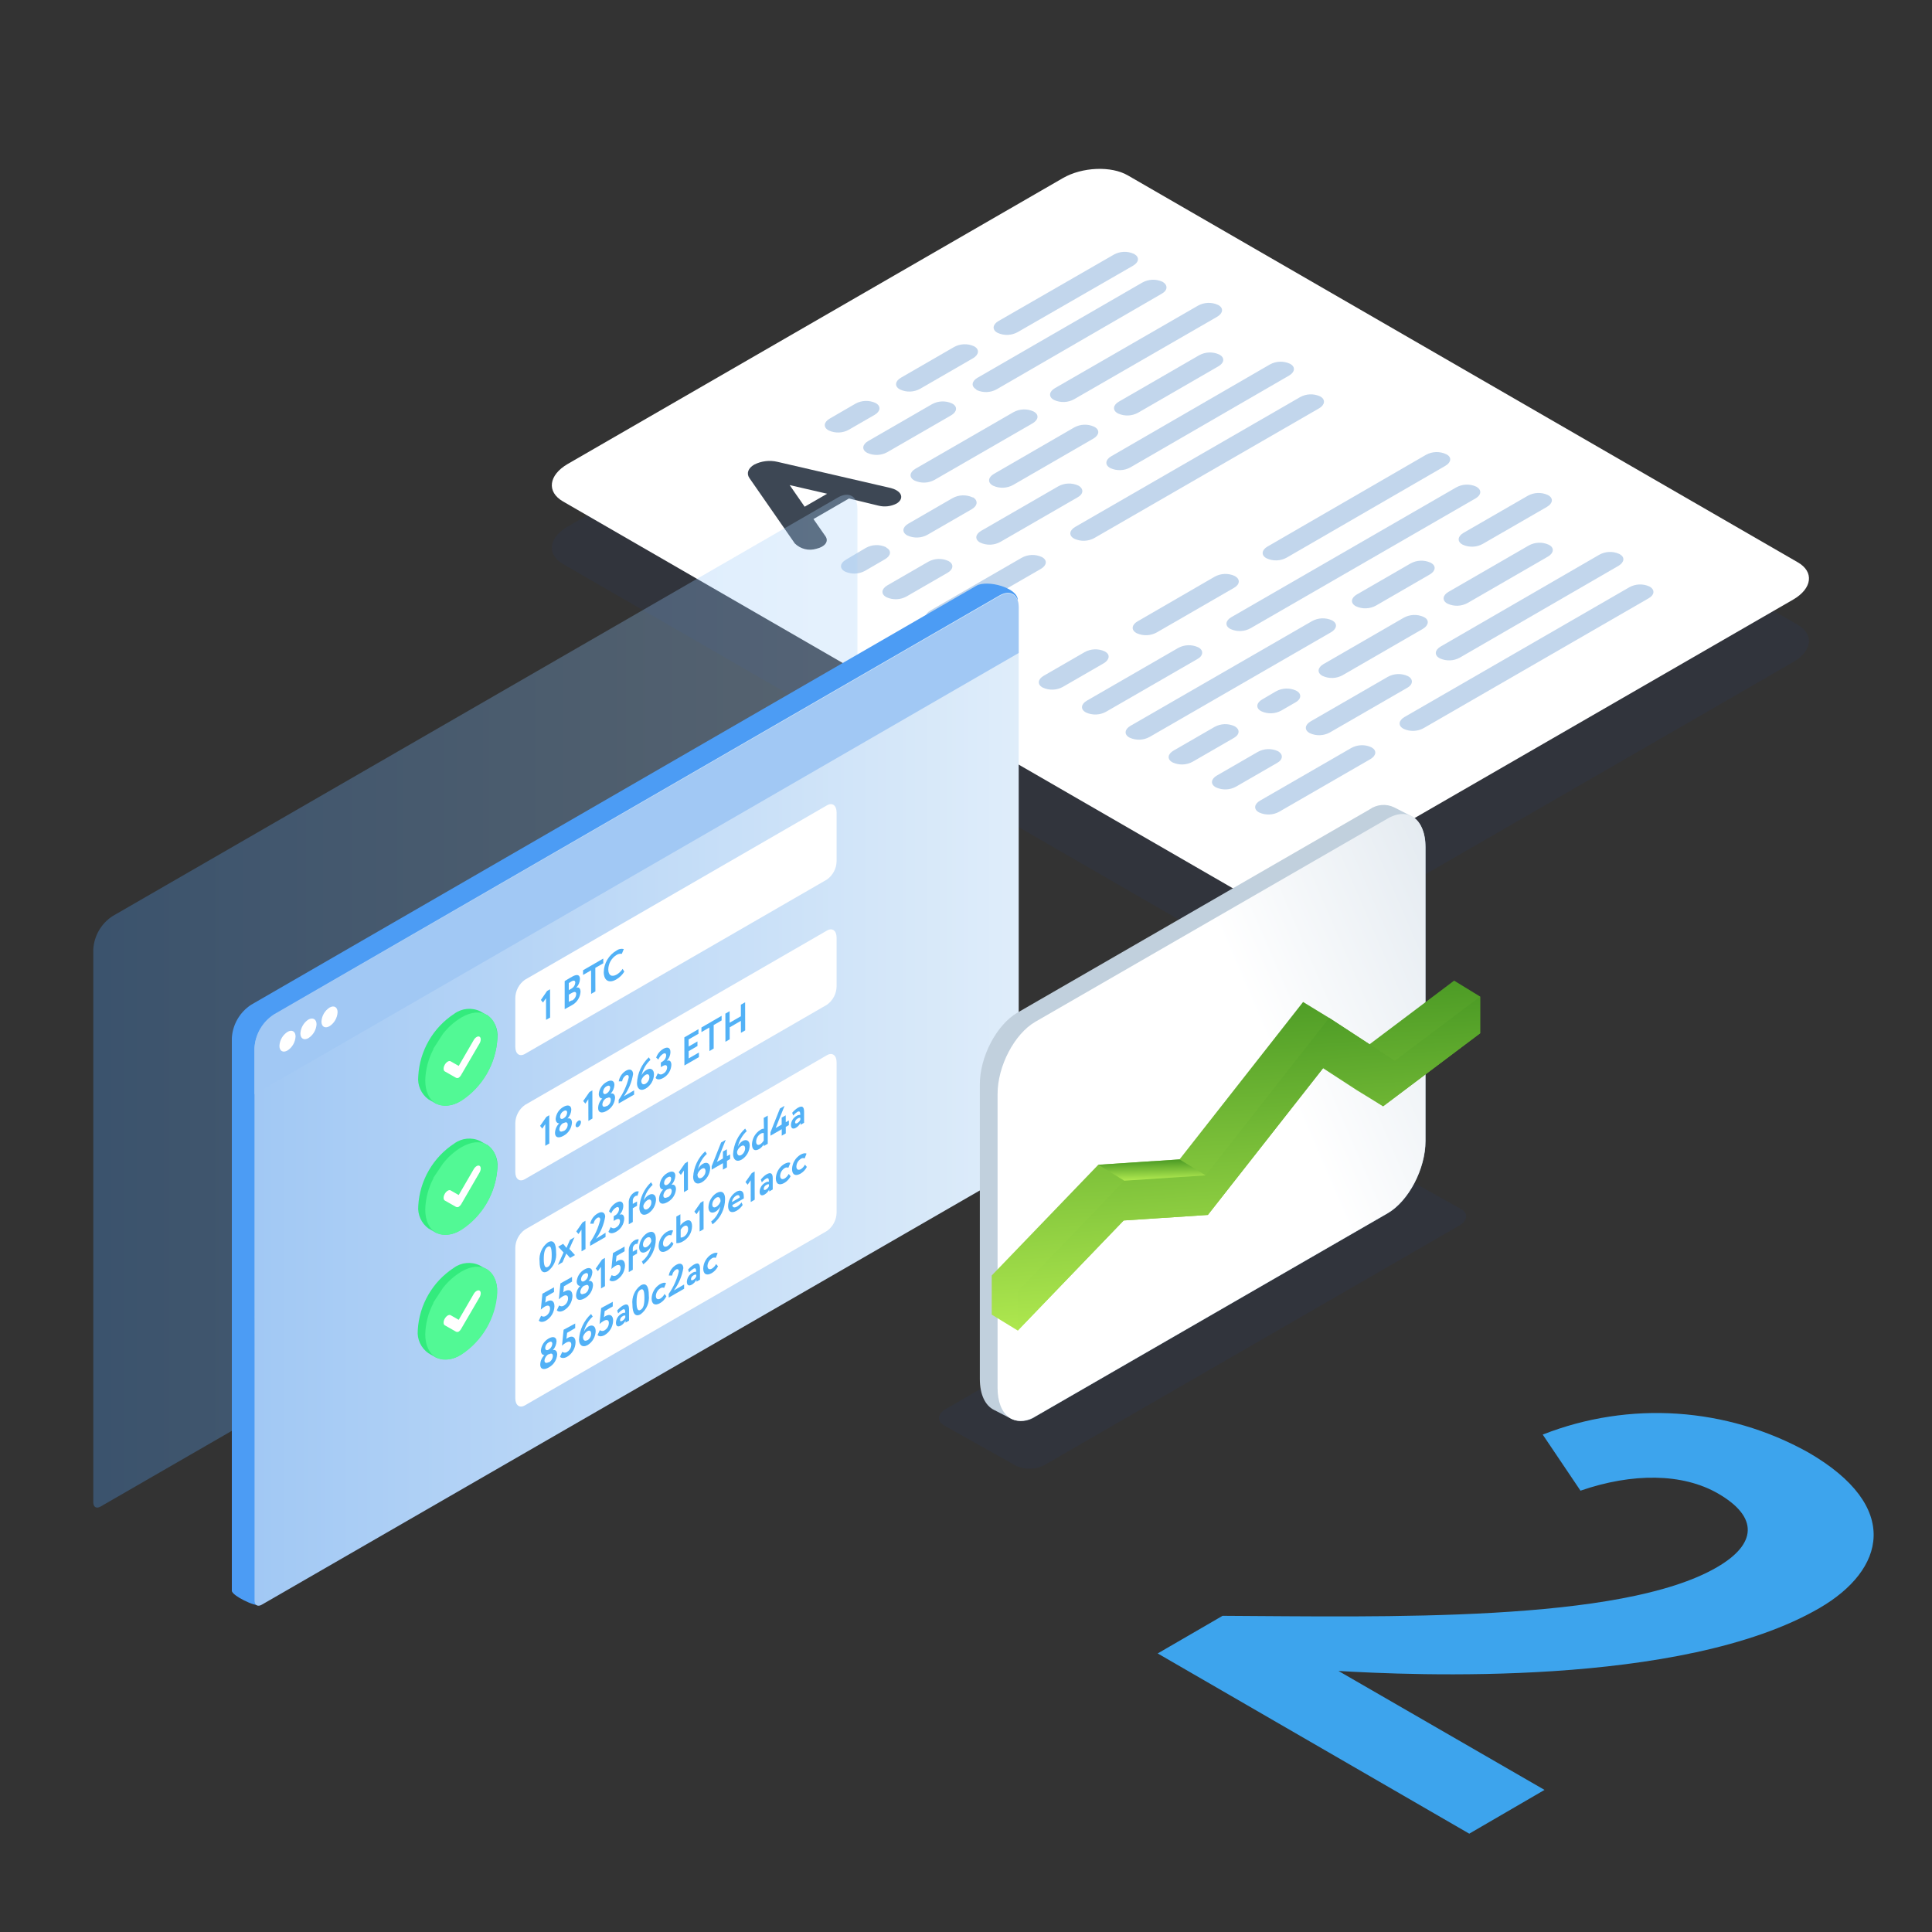 <?xml version="1.0" encoding="UTF-8"?>
<svg width="268px" height="268px" viewBox="0 0 268 268" version="1.1" xmlns="http://www.w3.org/2000/svg" xmlns:xlink="http://www.w3.org/1999/xlink">
    <rect x="0" y="0" width="268" height="268" fill="#333333" stroke="none"/>
    <!-- Generator: sketchtool 49.3 (51167) - http://www.bohemiancoding.com/sketch -->
    <title>00384E6A-2356-4C5E-A2EC-14209DF7E7FB</title>
    <desc>Created with sketchtool.</desc>
    <defs>
        <linearGradient x1="-0.019%" y1="49.985%" x2="99.991%" y2="49.985%" id="linearGradient-1">
            <stop stop-color="#4C9CF4" offset="0%"></stop>
            <stop stop-color="#ACD4FA" offset="100%"></stop>
        </linearGradient>
        <linearGradient x1="3213%" y1="15180%" x2="14118%" y2="15180%" id="linearGradient-2">
            <stop stop-color="#4C9CF4" offset="0%"></stop>
            <stop stop-color="#ACD4FA" offset="100%"></stop>
        </linearGradient>
        <linearGradient x1="0%" y1="50.007%" x2="100%" y2="50.007%" id="linearGradient-3">
            <stop stop-color="#A1C8F4" offset="0%"></stop>
            <stop stop-color="#DFEDFA" offset="100%"></stop>
        </linearGradient>
        <linearGradient x1="3530%" y1="11706%" x2="14131%" y2="11706%" id="linearGradient-4">
            <stop stop-color="#A1C8F4" offset="0%"></stop>
            <stop stop-color="#DFEDFA" offset="100%"></stop>
        </linearGradient>
        <linearGradient x1="141.608%" y1="-7.644%" x2="64.493%" y2="40.878%" id="linearGradient-5">
            <stop stop-color="#CEDAE5" offset="0%"></stop>
            <stop stop-color="#FFFFFF" offset="100%"></stop>
        </linearGradient>
        <linearGradient x1="60.439%" y1="100%" x2="50%" y2="-5.293%" id="linearGradient-6">
            <stop stop-color="#B4EC51" offset="0%"></stop>
            <stop stop-color="#429321" offset="100%"></stop>
        </linearGradient>
    </defs>
    <g id="Symbols" stroke="none" stroke-width="1" fill="none" fill-rule="evenodd">
        <g id="how-icons/2">
            <g id="how-2-11">
                <rect id="Rectangle-path" x="0" y="0" width="268" height="268"></rect>
                <path d="M131.23,195.43 L188.65,162.28 C189.877,161.582 191.365,161.515 192.65,162.1 L202.71,167.74 C203.71,168.32 203.58,169.34 202.4,170.02 L144.98,203.17 C143.753,203.868 142.265,203.935 140.98,203.35 L130.92,197.71 C129.91,197.13 130.05,196.1 131.23,195.43 Z" id="Shape" fill="#214091" opacity="0.1"></path>
                <path d="M250.81,201.46 C263.87,209 261.47,217.79 252.4,223.06 C233.27,234.18 195.46,232.36 185.67,231.79 L214.25,248.29 L203.81,254.36 L160.59,229.36 L169.59,224.14 C191.72,224.25 224.92,225.14 238.19,217.39 C243.65,214.22 244.02,210.47 238.33,207.18 C233.41,204.34 226.46,204.29 219.24,206.78 L214,199 C226.021,194.278 239.524,195.18 250.81,201.46 Z" id="Shape" fill="#3DA4ED" fill-rule="nonzero"></path>
                <g id="content" transform="translate(76, 23)" fill-rule="nonzero">
                    <path d="M172.73,68.85 L104,108.51 C101.33,110.05 97.3,110.22 95,108.88 L2.1,55.24 C-0.21,53.91 0.1,51.58 2.75,50.04 L71.45,10.38 C74.12,8.84 78.15,8.67 80.45,10.01 L173.37,63.66 C175.68,65 175.4,67.31 172.73,68.85 Z" id="Shape" fill="#214091" opacity="0.1"></path>
                    <path d="M172.73,60.18 L104,99.84 C101.33,101.38 97.3,101.55 95,100.21 L2.1,46.56 C-0.21,45.23 0.1,42.9 2.75,41.36 L71.45,1.7 C74.12,0.16 78.15,-0.01 80.45,1.33 L173.38,55 C175.68,56.31 175.4,58.64 172.73,60.18 Z" id="Shape" fill="#FFFFFF"></path>
                    <path d="M75.67,37.84 L64.54,44.27 C63.686,44.744 62.659,44.784 61.77,44.38 L61.68,44.33 C60.97,43.92 61.06,43.2 61.88,42.73 L73,36.3 C73.854,35.826 74.881,35.786 75.77,36.19 L75.86,36.24 C76.58,36.65 76.49,37.36 75.67,37.84 Z" id="Shape" fill="#C2D6EC"></path>
                    <path d="M93,27.82 L81.87,34.25 C81.016,34.724 79.989,34.764 79.1,34.36 L79.01,34.31 C78.3,33.9 78.39,33.18 79.21,32.71 L90.34,26.28 C91.194,25.806 92.221,25.766 93.11,26.17 L93.2,26.22 C93.92,26.63 93.83,27.35 93,27.82 Z" id="Shape" fill="#C2D6EC"></path>
                    <path d="M46.77,54.57 L44,56.18 C43.146,56.654 42.119,56.694 41.23,56.29 L41.14,56.24 C40.43,55.83 40.52,55.11 41.34,54.64 L44.11,53 C44.964,52.526 45.991,52.486 46.88,52.89 L47,53 C47.68,53.38 47.59,54.1 46.77,54.57 Z" id="Shape" fill="#C2D6EC"></path>
                    <path d="M58.79,47.64 L52.66,51.18 C51.806,51.654 50.779,51.694 49.89,51.29 L49.8,51.24 C49.09,50.83 49.18,50.11 50,49.64 L56.13,46.1 C56.984,45.626 58.011,45.586 58.9,45.99 L59,46 C59.7,46.45 59.61,47.17 58.79,47.64 Z" id="Shape" fill="#C2D6EC"></path>
                    <path d="M45.32,34.55 L41.75,36.61 C40.896,37.084 39.869,37.124 38.98,36.72 L38.89,36.67 C38.18,36.26 38.27,35.54 39.09,35.07 L42.66,33 C43.514,32.526 44.541,32.486 45.43,32.89 L45.52,32.94 C46.23,33.36 46.14,34.08 45.32,34.55 Z" id="Shape" fill="#C2D6EC"></path>
                    <path d="M81.17,13.86 L65.17,23.07 C64.316,23.544 63.289,23.584 62.4,23.18 L62.31,23.13 C61.6,22.72 61.69,22 62.51,21.53 L78.51,12.32 C79.364,11.846 80.391,11.806 81.28,12.21 L81.37,12.26 C82.08,12.67 82,13.38 81.17,13.86 Z" id="Shape" fill="#C2D6EC"></path>
                    <path d="M59,26.68 L51.64,30.93 C50.786,31.404 49.759,31.444 48.87,31.04 L48.78,30.99 C48.07,30.58 48.16,29.86 48.98,29.39 L56.34,25.14 C57.194,24.666 58.221,24.626 59.11,25.03 L59.2,25.08 C59.88,25.49 59.79,26.2 59,26.68 Z" id="Shape" fill="#C2D6EC"></path>
                    <path d="M85.14,17.75 L62.26,31 C61.406,31.474 60.379,31.514 59.49,31.11 L59.4,31 C58.69,30.59 58.78,29.87 59.6,29.4 L82.47,16.19 C83.324,15.716 84.351,15.676 85.24,16.08 L85.33,16.13 C86,16.56 86,17.28 85.14,17.75 Z" id="Shape" fill="#C2D6EC"></path>
                    <path d="M55.94,34.61 L47.09,39.72 C46.236,40.194 45.209,40.234 44.32,39.83 L44.23,39.78 C43.52,39.37 43.61,38.65 44.43,38.18 L53.28,33.07 C54.134,32.596 55.161,32.556 56.05,32.96 L56.14,33.01 C56.85,33.42 56.76,34.13 55.94,34.61 Z" id="Shape" fill="#C2D6EC"></path>
                    <path d="M55.43,56.46 L49.75,59.74 C48.896,60.214 47.869,60.254 46.98,59.85 L46.89,59.8 C46.18,59.39 46.27,58.67 47.09,58.2 L52.77,54.92 C53.624,54.446 54.651,54.406 55.54,54.81 L55.63,54.86 C56.34,55.27 56.25,56 55.43,56.46 Z" id="Shape" fill="#C2D6EC"></path>
                    <path d="M102.81,29.1 L80.81,41.83 C79.956,42.304 78.929,42.344 78.04,41.94 L77.95,41.89 C77.24,41.48 77.33,40.76 78.15,40.29 L100.15,27.56 C101.004,27.086 102.031,27.046 102.92,27.45 L103.01,27.5 C103.72,27.91 103.63,28.63 102.81,29.1 Z" id="Shape" fill="#C2D6EC"></path>
                    <path d="M73.46,46 L62.77,52.17 C61.916,52.644 60.889,52.684 60,52.28 L59.91,52.23 C59.2,51.82 59.29,51.1 60.11,50.63 L70.8,44.46 C71.654,43.986 72.681,43.946 73.57,44.35 L73.66,44.4 C74.37,44.85 74.28,45.57 73.46,46 Z" id="Shape" fill="#C2D6EC"></path>
                    <path d="M107,33.63 L75.81,51.63 C74.956,52.104 73.929,52.144 73.04,51.74 L72.95,51.69 C72.24,51.28 72.33,50.56 73.15,50.09 L104.34,32.09 C105.194,31.616 106.221,31.576 107.11,31.98 L107.2,32.03 C107.88,32.44 107.79,33.16 107,33.63 Z" id="Shape" fill="#C2D6EC"></path>
                    <path d="M68.39,55.91 L55.74,63.21 C54.886,63.684 53.859,63.724 52.97,63.32 L52.88,63.27 C52.17,62.86 52.26,62.14 53.08,61.67 L65.73,54.37 C66.584,53.896 67.611,53.856 68.5,54.26 L68.59,54.31 C69.3,54.72 69.21,55.43 68.39,55.91 Z" id="Shape" fill="#C2D6EC"></path>
                    <path d="M67.24,35.72 L53.65,43.56 C52.796,44.034 51.769,44.074 50.88,43.67 L50.79,43.62 C50.08,43.21 50.17,42.49 50.99,42.02 L64.58,34.18 C65.434,33.706 66.461,33.666 67.35,34.07 L67.44,34.12 C68.15,34.53 68.06,35.24 67.24,35.72 Z" id="Shape" fill="#C2D6EC"></path>
                    <path d="M92.84,20.94 L73,32.38 C72.146,32.854 71.119,32.894 70.23,32.49 L70.14,32.44 C69.43,32.03 69.52,31.31 70.34,30.84 L90.18,19.4 C91.034,18.926 92.061,18.886 92.95,19.29 L93.04,19.34 C93.75,19.75 93.66,20.46 92.84,20.94 Z" id="Shape" fill="#C2D6EC"></path>
                    <path d="M95.13,79.38 L89.45,82.66 C88.596,83.134 87.569,83.174 86.68,82.77 L86.59,82.72 C85.88,82.31 85.97,81.59 86.79,81.12 L92.47,77.84 C93.324,77.366 94.351,77.326 95.24,77.73 L95.33,77.78 C96,78.19 96,78.9 95.13,79.38 Z" id="Shape" fill="#C2D6EC"></path>
                    <path d="M121.38,64.23 L110.25,70.66 C109.396,71.134 108.369,71.174 107.48,70.77 L107.39,70.72 C106.68,70.31 106.77,69.59 107.59,69.12 L118.72,62.69 C119.574,62.216 120.601,62.176 121.49,62.58 L121.58,62.63 C122.28,63 122.2,63.75 121.38,64.23 Z" id="Shape" fill="#C2D6EC"></path>
                    <path d="M138.72,54.21 L127.59,60.64 C126.736,61.114 125.709,61.154 124.82,60.75 L124.73,60.7 C124.02,60.29 124.11,59.57 124.93,59.1 L136.06,52.67 C136.914,52.196 137.941,52.156 138.83,52.56 L138.92,52.61 C139.63,53 139.54,53.74 138.72,54.21 Z" id="Shape" fill="#C2D6EC"></path>
                    <path d="M103.69,74.44 L101.75,75.56 C100.896,76.034 99.869,76.074 98.98,75.67 L98.89,75.62 C98.18,75.21 98.27,74.49 99.09,74.02 L101,72.9 C101.854,72.426 102.881,72.386 103.77,72.79 L103.86,72.84 C104.6,73.25 104.51,74 103.69,74.44 Z" id="Shape" fill="#C2D6EC"></path>
                    <path d="M77.12,69 L71.44,72.28 C70.586,72.754 69.559,72.794 68.67,72.39 L68.58,72.34 C67.87,71.93 67.96,71.21 68.78,70.74 L74.46,67.46 C75.314,66.986 76.341,66.946 77.23,67.35 L77.32,67.4 C78,67.79 77.94,68.5 77.12,69 Z" id="Shape" fill="#C2D6EC"></path>
                    <path d="M124.49,41.62 L102.49,54.35 C101.636,54.824 100.609,54.864 99.72,54.46 L99.63,54.41 C98.92,54 99.01,53.28 99.83,52.81 L121.83,40.08 C122.689,39.616 123.716,39.586 124.6,40 L124.69,40.05 C125.4,40.43 125.31,41.15 124.49,41.62 Z" id="Shape" fill="#C2D6EC"></path>
                    <path d="M95.15,58.56 L84.46,64.73 C83.606,65.204 82.579,65.244 81.69,64.84 L81.6,64.79 C80.89,64.38 80.98,63.66 81.8,63.19 L92.49,57 C93.344,56.526 94.371,56.486 95.26,56.89 L95.35,56.94 C96.06,57.37 96,58.09 95.15,58.56 Z" id="Shape" fill="#C2D6EC"></path>
                    <path d="M128.66,46.15 L97.47,64.15 C96.616,64.624 95.589,64.664 94.7,64.26 L94.61,64.21 C93.9,63.8 93.99,63.08 94.81,62.61 L126,44.61 C126.854,44.136 127.881,44.096 128.77,44.5 L128.86,44.55 C129.57,45 129.48,45.68 128.66,46.15 Z" id="Shape" fill="#C2D6EC"></path>
                    <path d="M90.08,68.43 L77.43,75.73 C76.576,76.204 75.549,76.244 74.66,75.84 L74.57,75.79 C73.86,75.38 73.95,74.66 74.77,74.19 L87.42,66.89 C88.274,66.416 89.301,66.376 90.19,66.78 L90.28,66.83 C91,67.24 90.9,68 90.08,68.43 Z" id="Shape" fill="#C2D6EC"></path>
                    <path d="M101.14,82.84 L95.46,86.12 C94.606,86.594 93.579,86.634 92.69,86.23 L92.6,86.18 C91.89,85.77 91.98,85.05 92.8,84.58 L98.48,81.3 C99.334,80.826 100.361,80.786 101.25,81.19 L101.34,81.24 C102,81.65 102,82.37 101.14,82.84 Z" id="Shape" fill="#C2D6EC"></path>
                    <path d="M148.51,55.49 L126.51,68.22 C125.656,68.694 124.629,68.734 123.74,68.33 L123.65,68.28 C122.94,67.87 123.03,67.15 123.85,66.68 L145.85,53.95 C146.704,53.476 147.731,53.436 148.62,53.84 L148.71,53.89 C149.42,54.3 149.33,55 148.51,55.49 Z" id="Shape" fill="#C2D6EC"></path>
                    <path d="M119.17,72.43 L108.48,78.6 C107.626,79.074 106.599,79.114 105.71,78.71 L105.62,78.66 C104.91,78.25 105,77.53 105.82,77.06 L116.51,70.89 C117.364,70.416 118.391,70.376 119.28,70.78 L119.37,70.83 C120.08,71.24 120,72 119.17,72.43 Z" id="Shape" fill="#C2D6EC"></path>
                    <path d="M152.68,60 L121.49,78 C120.636,78.474 119.609,78.514 118.72,78.11 L118.63,78.06 C117.92,77.65 118.01,76.93 118.83,76.46 L150.02,58.46 C150.874,57.986 151.901,57.946 152.79,58.35 L152.88,58.4 C153.59,58.83 153.5,59.55 152.68,60 Z" id="Shape" fill="#C2D6EC"></path>
                    <path d="M114.1,82.3 L101.45,89.6 C100.596,90.074 99.569,90.114 98.68,89.71 L98.59,89.66 C97.88,89.25 97.97,88.53 98.79,88.06 L111.44,80.76 C112.294,80.286 113.321,80.246 114.21,80.65 L114.3,80.7 C115,81.11 114.92,81.82 114.1,82.3 Z" id="Shape" fill="#C2D6EC"></path>
                    <path d="M122.33,56.69 L114.88,61 C114.026,61.474 112.999,61.514 112.11,61.11 L112.02,61.06 C111.31,60.65 111.4,59.93 112.22,59.46 L119.67,55.16 C120.524,54.686 121.551,54.646 122.44,55.05 L122.53,55.1 C123.24,55.5 123.15,56.22 122.33,56.69 Z" id="Shape" fill="#C2D6EC"></path>
                    <path d="M138.59,47.31 L129.68,52.45 C128.826,52.924 127.799,52.964 126.91,52.56 L126.82,52.51 C126.11,52.1 126.2,51.38 127.02,50.91 L135.93,45.77 C136.784,45.296 137.811,45.256 138.7,45.66 L138.79,45.71 C139.5,46.12 139.41,46.83 138.59,47.31 Z" id="Shape" fill="#C2D6EC"></path>
                    <path d="M108.64,64.7 L83.48,79.22 C82.626,79.694 81.599,79.734 80.71,79.33 L80.62,79.28 C79.91,78.87 80,78.15 80.82,77.68 L106,63.16 C106.854,62.686 107.881,62.646 108.77,63.05 L108.86,63.1 C109.55,63.51 109.46,64.22 108.64,64.7 Z" id="Shape" fill="#C2D6EC"></path>
                    <path d="M47.57,44.7 L31.87,41.07 C30.776,40.805 29.623,40.94 28.62,41.45 C27.77,41.94 27.51,42.68 27.96,43.32 L34.25,52.38 C35.036,53.162 36.19,53.447 37.25,53.12 C38.42,52.85 38.99,52.12 38.52,51.41 L36.84,49 L41.77,46.15 L45.89,47.15 C46.718,47.35 47.591,47.247 48.35,46.86 C48.547,46.752 48.718,46.602 48.85,46.42 C49.32,45.73 48.75,45 47.57,44.7 Z M35.62,47.29 L33.54,44.29 L38.74,45.49 L35.62,47.29 Z" id="Shape" fill="#3D4754"></path>
                </g>
                <g id="browser" transform="translate(12, 68)" fill-rule="nonzero">
                    <path d="M104.25,1 C105.73,0.14 106.94,0.83 106.94,2.53 L106.94,79.21 C106.907,79.928 106.536,80.589 105.94,80.99 L1.94,140.99 C1.37,141.32 0.94,141.05 0.94,140.4 L0.94,63.7 C1.046,61.816 2.045,60.095 3.63,59.07 L104.25,1 Z" id="Shape" fill="url(#linearGradient-1)" opacity="0.3"></path>
                    <path d="M129.18,15.23 L126.18,91.47 C126.147,92.188 125.776,92.849 125.18,93.25 L24,154.61 C23.43,154.94 20.16,153.32 20.16,152.67 L20.16,76 C20.266,74.116 21.265,72.395 22.85,71.37 L123.45,13.25 C124.94,12.39 129.18,13.52 129.18,15.23 Z" id="Shape" fill="url(#linearGradient-2)"></path>
                    <path d="M23.3,109.83 L23.3,77.35 C23.405,75.46 24.409,73.735 26,72.71 L126.62,14.61 C128.1,13.75 129.31,14.44 129.31,16.14 L129.31,92.82 C129.277,93.538 128.906,94.199 128.31,94.6 L24.31,154.6 C23.74,154.93 23.31,154.66 23.31,154.01 L23.31,119.5" id="Shape" fill="url(#linearGradient-3)"></path>
                    <path d="M88.77,46 L23.3,83.79 L23.3,77.43 C23.408,75.544 24.412,73.823 26,72.8 L126.62,14.69 C128.1,13.83 129.31,14.52 129.31,16.22 L129.31,22.58" id="Shape" fill="url(#linearGradient-4)"></path>
                    <path d="M29,75.78 C28.958,76.569 28.542,77.29 27.88,77.72 C27.26,78.08 26.76,77.79 26.76,77.08 C26.802,76.291 27.218,75.57 27.88,75.14 C28.49,74.78 29,75.07 29,75.78 Z" id="Shape" fill="#FFFFFF"></path>
                    <path d="M31.91,74.1 C31.856,74.874 31.441,75.578 30.79,76 C30.17,76.36 29.67,76.07 29.67,75.36 C29.712,74.571 30.128,73.85 30.79,73.42 C31.41,73.1 31.91,73.38 31.91,74.1 Z" id="Shape" fill="#FFFFFF"></path>
                    <path d="M34.83,72.41 C34.788,73.199 34.372,73.92 33.71,74.35 C33.09,74.71 32.59,74.42 32.59,73.71 C32.632,72.921 33.048,72.2 33.71,71.77 C34.33,71.41 34.83,71.7 34.83,72.41 Z" id="Shape" fill="#FFFFFF"></path>
                </g>
                <g id="ui_elements" transform="translate(57, 111)" fill-rule="nonzero">
                    <path d="M57.72,11 L15.81,35.2 C15.08,35.62 14.48,35.2 14.48,34.2 L14.48,27.45 C14.496,26.441 14.99,25.499 15.81,24.91 L57.72,0.71 C58.45,0.29 59.05,0.71 59.05,1.71 L59.05,8.46 C59.034,9.469 58.54,10.411 57.72,11 Z" id="Shape" fill="#FFFFFF"></path>
                    <path d="M57.72,28.37 L15.81,52.57 C15.08,52.99 14.48,52.57 14.48,51.57 L14.48,44.82 C14.496,43.811 14.99,42.869 15.81,42.28 L57.72,18.08 C58.45,17.66 59.05,18.08 59.05,19.08 L59.05,25.83 C59.034,26.839 58.54,27.781 57.72,28.37 Z" id="Shape" fill="#FFFFFF"></path>
                    <path d="M2.42,59.4 L3.28,59.89 L3.45,59.99 C4.601,60.468 5.917,60.317 6.93,59.59 C9.889,57.695 11.77,54.506 12,51 C12.132,49.747 11.577,48.52 10.55,47.79 L10.49,47.79 L9.61,47.28 C8.442,46.725 7.063,46.856 6.02,47.62 C3.069,49.545 1.212,52.762 1.02,56.28 C0.912,57.493 1.442,58.674 2.42,59.4 Z" id="Shape" fill="#33EB7D"></path>
                    <path d="M3.12,52.37 L3.12,52.46 C2.419,53.788 2.033,55.259 1.99,56.76 C1.99,59.94 4.24,61.22 6.99,59.62 C9.934,57.705 11.793,54.506 12,51 C12,47.82 9.75,46.54 7,48.14 C6.008,48.737 5.137,49.514 4.43,50.43" id="Shape" fill="#52F995"></path>
                    <path d="M6.64,56.4 C6.513,56.473 6.357,56.473 6.23,56.4 L4.7,55.53 C4.48,55.4 4.48,54.98 4.7,54.6 C4.92,54.22 5.29,54 5.51,54.13 L6.63,54.77 L8.71,51.19 C8.93,50.8 9.3,50.59 9.52,50.72 C9.74,50.85 9.74,51.27 9.52,51.65 L7,56 C6.913,56.159 6.789,56.296 6.64,56.4 Z" id="Shape" fill="#FFFFFF"></path>
                    <path d="M57.72,59.75 L15.81,83.95 C15.08,84.37 14.48,83.95 14.48,82.95 L14.48,62.11 C14.496,61.101 14.99,60.159 15.81,59.57 L57.72,35.37 C58.45,34.95 59.05,35.37 59.05,36.37 L59.05,57.2 C59.037,58.213 58.543,59.159 57.72,59.75 Z" id="Shape" fill="#FFFFFF"></path>
                    <path d="M2.42,76.71 L3.28,77.2 L3.45,77.3 C4.601,77.778 5.917,77.627 6.93,76.9 C9.878,74.977 11.735,71.765 11.93,68.25 C12.062,66.997 11.507,65.77 10.48,65.04 L10.42,65.04 L9.54,64.53 C8.372,63.975 6.993,64.106 5.95,64.87 C2.999,66.795 1.142,70.012 0.95,73.53 C0.836,74.777 1.397,75.989 2.42,76.71 Z" id="Shape" fill="#33EB7D"></path>
                    <path d="M3.12,69.67 L3.12,69.76 C2.419,71.088 2.033,72.559 1.99,74.06 C1.99,77.24 4.24,78.52 6.99,76.92 C9.941,74.995 11.798,71.778 11.99,68.26 C11.99,65.08 9.74,63.8 6.99,65.4 C5.998,65.997 5.127,66.774 4.42,67.69" id="Shape" fill="#52F995"></path>
                    <path d="M6.64,73.71 C6.513,73.783 6.357,73.783 6.23,73.71 L4.7,72.84 C4.48,72.71 4.48,72.29 4.7,71.91 C4.92,71.53 5.29,71.31 5.51,71.44 L6.63,72.08 L8.71,68.5 C8.93,68.11 9.3,67.9 9.52,68.03 C9.74,68.16 9.74,68.58 9.52,68.96 L7,73.28 C6.917,73.45 6.793,73.598 6.64,73.71 Z" id="Shape" fill="#FFFFFF"></path>
                    <path d="M2.42,41.49 L3.28,41.98 L3.45,42.08 C4.601,42.558 5.917,42.407 6.93,41.68 C9.913,39.766 11.798,36.539 12,33 C12.132,31.747 11.577,30.52 10.55,29.79 L10.49,29.79 L9.61,29.28 C8.442,28.725 7.063,28.856 6.02,29.62 C3.069,31.545 1.212,34.762 1.02,38.28 C0.879,39.523 1.413,40.747 2.42,41.49 Z" id="Shape" fill="#33EB7D"></path>
                    <path d="M3.12,34.46 L3.12,34.55 C2.419,35.878 2.033,37.349 1.99,38.85 C1.99,42.03 4.24,43.31 6.99,41.71 C9.959,39.777 11.821,36.538 12,33 C12,29.82 9.75,28.54 7,30.14 C6.008,30.737 5.137,31.514 4.43,32.43" id="Shape" fill="#52F995"></path>
                    <path d="M6.64,38.49 C6.513,38.563 6.357,38.563 6.23,38.49 L4.7,37.62 C4.48,37.49 4.48,37.07 4.7,36.69 C4.92,36.31 5.29,36.09 5.51,36.22 L6.63,36.86 L8.71,33.28 C8.93,32.89 9.3,32.68 9.52,32.81 C9.74,32.94 9.74,33.36 9.52,33.74 L7,38.06 C6.917,38.23 6.793,38.378 6.64,38.49 Z" id="Shape" fill="#FFFFFF"></path>
                </g>
                <g id="Group" opacity="0.9" transform="translate(75, 131)" fill="#3FA9F5" fill-rule="nonzero">
                    <polygon id="Shape" points="1.3 6.23 1.31 10.15 0.75 10.47 0.74 7.47 0.32 8.07 0.03 7.71 0.89 6.46"></polygon>
                    <path d="M4.93,6 C5.26,5.91 5.52,6.05 5.53,6.57 C5.482,7.384 5.001,8.109 4.27,8.47 L3.33,8.99 L3.33,5.1 C3.52,4.97 3.97,4.7 4.33,4.5 C5.14,4.03 5.45,4.28 5.45,4.82 C5.43,5.265 5.245,5.685 4.93,6 Z M4.31,7.81 C4.67,7.641 4.909,7.287 4.93,6.89 C4.93,6.56 4.71,6.52 4.33,6.73 L3.91,6.97 L3.91,7.97 L4.3,7.77 L4.31,7.81 Z M3.9,5.35 L3.9,6.35 L4.3,6.12 C4.59,5.954 4.777,5.653 4.8,5.32 C4.8,5 4.59,4.95 4.26,5.14 L3.89,5.38 L3.9,5.35 Z" id="Shape"></path>
                    <polygon id="Shape" points="8.68 1.97 8.69 2.62 7.58 3.26 7.59 6.52 7 6.87 6.99 3.6 5.88 4.24 5.88 3.59"></polygon>
                    <path d="M10.53,0.85 C10.817,0.638 11.184,0.565 11.53,0.65 L11.26,1.31 C10.99,1.269 10.714,1.334 10.49,1.49 C9.804,1.925 9.386,2.678 9.38,3.49 C9.38,4.3 9.87,4.58 10.56,4.18 C10.883,3.981 11.159,3.715 11.37,3.4 L11.6,3.78 C11.331,4.221 10.956,4.589 10.51,4.85 C9.51,5.45 8.76,5.06 8.75,3.85 C8.777,2.607 9.452,1.469 10.53,0.85 Z" id="Shape"></path>
                </g>
                <g id="Group" opacity="0.9" transform="translate(74, 153)" fill="#3FA9F5" fill-rule="nonzero">
                    <path d="M2,19.34 C2.77,18.89 3.14,19.49 3.14,20.69 C3.256,21.71 2.822,22.715 2,23.33 C1.22,23.78 0.85,23.19 0.85,22 C0.735,20.972 1.173,19.96 2,19.34 Z M2,22.74 C2.39,22.52 2.54,21.99 2.53,21.03 C2.52,20.07 2.37,19.73 1.98,19.95 C1.59,20.17 1.43,20.71 1.43,21.66 C1.43,22.61 1.63,22.95 1.99,22.74 L2,22.74 Z" id="Shape"></path>
                    <polygon id="Shape" points="5.7 18.62 4.98 20.24 5.76 21.1 5.08 21.5 4.56 20.89 4.03 22.1 3.39 22.47 4.17 20.74 3.43 19.93 4.12 19.54 4.58 20.1 5.06 19"></polygon>
                    <polygon id="Shape" points="7.21 16.34 7.22 20.26 6.67 20.58 6.66 17.58 6.24 18.18 5.94 17.82 6.81 16.57"></polygon>
                    <path d="M8.95,15.3 C9.59,14.93 9.95,15.3 9.95,15.77 C9.768,16.879 9.33,17.93 8.67,18.84 L10,18 L10,18.59 L7.86,19.82 L7.86,19.31 C8.519,18.375 8.995,17.323 9.26,16.21 C9.26,15.9 9.11,15.79 8.83,15.95 C8.561,16.136 8.383,16.426 8.34,16.75 L7.87,16.75 C7.997,16.13 8.393,15.599 8.95,15.3 Z" id="Shape"></path>
                    <path d="M11.46,13.84 C12.04,13.5 12.46,13.66 12.46,14.27 C12.452,14.732 12.266,15.172 11.94,15.5 C12.36,15.34 12.59,15.59 12.59,16.06 C12.552,16.81 12.133,17.489 11.48,17.86 C10.96,18.16 10.58,18.12 10.4,17.86 L10.72,17.21 C10.911,17.417 11.228,17.443 11.45,17.27 C11.777,17.106 11.988,16.776 12,16.41 C12,16.05 11.76,16 11.37,16.22 L11.13,16.36 L11.13,15.71 L11.35,15.58 C11.652,15.404 11.847,15.089 11.87,14.74 C11.87,14.46 11.73,14.35 11.43,14.52 C11.135,14.706 10.91,14.983 10.79,15.31 L10.48,15.04 C10.657,14.538 11.003,14.113 11.46,13.84 Z" id="Shape"></path>
                    <path d="M14,12.4 C14.174,12.268 14.399,12.224 14.61,12.28 L14.42,12.88 C14.31,12.849 14.192,12.872 14.1,12.94 C13.876,13.09 13.753,13.352 13.78,13.62 L13.78,14 L14.37,13.66 L14.37,14.26 L13.78,14.6 L13.78,16.51 L13.22,16.83 L13.22,13.9 C13.18,13.294 13.481,12.716 14,12.4 Z" id="Shape"></path>
                    <path d="M16,12.77 C16.52,12.47 17,12.7 17,13.41 C16.975,14.19 16.567,14.909 15.91,15.33 C15.15,15.77 14.7,15.33 14.69,14.59 C14.741,13.228 15.322,11.939 16.31,11 L16.53,11.36 C15.913,11.936 15.484,12.686 15.3,13.51 C15.452,13.197 15.696,12.939 16,12.77 Z M15.86,14.69 C16.161,14.497 16.348,14.168 16.36,13.81 C16.36,13.45 16.17,13.27 15.81,13.48 C15.534,13.66 15.332,13.934 15.24,14.25 C15.24,14.7 15.46,14.92 15.87,14.69 L15.86,14.69 Z" id="Shape"></path>
                    <path d="M19.15,11.36 C19.48,11.25 19.76,11.44 19.77,11.95 C19.715,12.711 19.273,13.391 18.6,13.75 C17.94,14.13 17.42,14.03 17.42,13.36 C17.424,12.847 17.633,12.358 18,12 C17.74,12 17.51,11.81 17.51,11.36 C17.577,10.666 17.981,10.049 18.59,9.71 C19.2,9.36 19.68,9.49 19.68,10.11 C19.653,10.567 19.469,11.002 19.16,11.34 L19.15,11.36 Z M18.59,13.11 C18.934,12.943 19.16,12.602 19.18,12.22 C19.18,11.86 18.94,11.8 18.65,11.97 L18.57,11.97 C18.254,12.151 18.048,12.477 18.02,12.84 C18.02,13.14 18.23,13.27 18.6,13.06 L18.59,13.11 Z M18.6,10.32 C18.319,10.477 18.137,10.768 18.12,11.09 C18.12,11.35 18.3,11.49 18.57,11.34 L18.67,11.28 C18.922,11.106 19.081,10.826 19.1,10.52 C19.1,10.2 18.89,10.15 18.6,10.32 Z" id="Shape"></path>
                    <polygon id="Shape" points="21.42 8.13 21.43 12.05 20.88 12.37 20.87 9.37 20.45 9.98 20.15 9.62 21.02 8.37"></polygon>
                    <path d="M23.51,8.43 C24.03,8.13 24.51,8.36 24.51,9.07 C24.477,9.864 24.049,10.588 23.37,11 C22.62,11.43 22.15,11 22.15,10.26 C22.224,8.905 22.823,7.631 23.82,6.71 L24.05,7.06 C23.43,7.634 23.001,8.385 22.82,9.21 C22.96,8.883 23.202,8.609 23.51,8.43 Z M23.37,10.35 C23.672,10.158 23.86,9.828 23.87,9.47 C23.87,9.11 23.68,8.93 23.32,9.14 C23.047,9.323 22.845,9.595 22.75,9.91 C22.75,10.36 22.97,10.58 23.38,10.35 L23.37,10.35 Z" id="Shape"></path>
                    <polygon id="Shape" points="26.67 5.11 25.45 8.18 26.28 7.7 26.28 6.74 26.83 6.42 26.84 7.38 27.28 7.13 27.28 7.77 26.84 8.03 26.84 8.93 26.28 9.25 26.28 8.35 24.72 9.25 24.72 8.77 26.03 5.48"></polygon>
                    <path d="M29,5.28 C29.52,4.98 30,5.21 30,5.92 C29.975,6.7 29.567,7.419 28.91,7.84 C28.15,8.28 27.7,7.84 27.69,7.1 C27.764,5.745 28.363,4.471 29.36,3.55 L29.58,3.91 C28.963,4.486 28.534,5.236 28.35,6.06 C28.482,5.74 28.709,5.467 29,5.28 Z M28.86,7.2 C29.162,7.008 29.35,6.678 29.36,6.32 C29.36,5.96 29.17,5.78 28.81,5.99 C28.534,6.17 28.332,6.444 28.24,6.76 C28.24,7.21 28.46,7.43 28.87,7.2 L28.86,7.2 Z" id="Shape"></path>
                    <path d="M31.94,2.07 L32.5,1.75 L32.5,5.66 L31.94,5.98 L31.94,5.72 C31.797,5.998 31.579,6.23 31.31,6.39 C30.68,6.75 30.31,6.48 30.31,5.71 C30.352,4.885 30.802,4.135 31.51,3.71 C31.646,3.618 31.806,3.57 31.97,3.57 L31.94,2.07 Z M31.94,5.17 L31.94,4.17 C31.79,4.155 31.638,4.19 31.51,4.27 C31.132,4.504 30.898,4.915 30.89,5.36 C30.89,5.8 31.14,5.91 31.44,5.74 C31.654,5.602 31.829,5.413 31.95,5.19 L31.94,5.17 Z" id="Shape"></path>
                    <polygon id="Shape" points="34.83 0.4 33.6 3.47 34.43 3 34.43 2.03 34.99 1.71 35 2.67 35.43 2.42 35.43 3.07 35 3.32 35 4.22 34.44 4.54 34.44 3.64 32.88 4.54 32.88 4.06 34.19 0.77"></polygon>
                    <path d="M36.66,0.68 C37.31,0.3 37.54,0.56 37.54,1.22 L37.54,2.75 L37.05,3.03 L37.05,2.74 C36.912,3.033 36.689,3.277 36.41,3.44 C36.01,3.67 35.73,3.55 35.72,3.06 C35.737,2.52 36.042,2.032 36.52,1.78 C36.664,1.682 36.838,1.64 37.01,1.66 C37.01,1.23 36.93,1.06 36.6,1.24 C36.385,1.379 36.192,1.551 36.03,1.75 L35.89,1.36 C36.108,1.093 36.368,0.863 36.66,0.68 Z M37.02,2.32 L37.02,2.06 C36.885,2.04 36.748,2.076 36.64,2.16 C36.445,2.26 36.313,2.452 36.29,2.67 C36.29,2.86 36.43,2.89 36.6,2.79 C36.787,2.683 36.934,2.518 37.02,2.32 Z" id="Shape"></path>
                    <path d="M2.85,25.57 L2.85,26.22 L1.73,26.87 L1.64,27.7 L1.84,27.56 C2.44,27.21 2.91,27.42 2.91,28.19 C2.889,29.013 2.447,29.768 1.74,30.19 C1.38,30.4 0.95,30.45 0.74,30.19 L1.06,29.52 C1.264,29.675 1.546,29.675 1.75,29.52 C2.094,29.305 2.303,28.926 2.3,28.52 C2.3,28.12 2.03,27.98 1.58,28.24 C1.376,28.36 1.188,28.504 1.02,28.67 L1.24,26.46 L2.85,25.57 Z" id="Shape"></path>
                    <path d="M5.35,24.13 L5.35,24.78 L4.23,25.43 L4.14,26.26 L4.33,26.13 C4.94,25.78 5.4,25.99 5.41,26.76 C5.389,27.583 4.947,28.338 4.24,28.76 C3.88,28.97 3.45,29.02 3.24,28.76 L3.56,28.09 C3.764,28.245 4.046,28.245 4.25,28.09 C4.594,27.875 4.803,27.496 4.8,27.09 C4.8,26.69 4.53,26.55 4.08,26.81 C3.876,26.93 3.688,27.074 3.52,27.24 L3.74,25.03 L5.35,24.13 Z" id="Shape"></path>
                    <path d="M7.64,24.71 C7.98,24.6 8.26,24.79 8.26,25.29 C8.207,26.054 7.765,26.738 7.09,27.1 C6.43,27.48 5.91,27.37 5.91,26.71 C5.923,26.208 6.131,25.731 6.49,25.38 C6.23,25.38 6,25.19 6,24.74 C6.065,24.045 6.469,23.428 7.08,23.09 C7.68,22.74 8.17,22.87 8.17,23.49 C8.143,23.946 7.955,24.378 7.64,24.71 Z M7.08,26.46 C7.432,26.302 7.661,25.956 7.67,25.57 C7.67,25.21 7.43,25.16 7.13,25.33 L7.05,25.33 C6.734,25.511 6.528,25.837 6.5,26.2 C6.5,26.51 6.71,26.63 7.08,26.42 L7.08,26.46 Z M7.08,23.68 C6.796,23.839 6.614,24.134 6.6,24.46 C6.6,24.72 6.78,24.86 7.05,24.7 L7.14,24.65 C7.393,24.48 7.555,24.204 7.58,23.9 C7.58,23.58 7.37,23.52 7.08,23.69 L7.08,23.68 Z" id="Shape"></path>
                    <polygon id="Shape" points="9.91 21.49 9.92 25.41 9.37 25.73 9.36 22.72 8.94 23.33 8.64 22.97 9.51 21.72"></polygon>
                    <path d="M12.64,19.92 L12.64,20.57 L11.52,21.22 L11.43,22.05 L11.62,21.92 C12.23,21.57 12.69,21.78 12.7,22.55 C12.679,23.373 12.237,24.128 11.53,24.55 C11.17,24.76 10.74,24.81 10.53,24.55 L10.85,23.88 C11.054,24.035 11.336,24.035 11.54,23.88 C11.884,23.665 12.093,23.286 12.09,22.88 C12.09,22.48 11.82,22.34 11.37,22.6 C11.166,22.72 10.978,22.864 10.81,23.03 L11.03,20.82 L12.64,19.92 Z" id="Shape"></path>
                    <path d="M14,19.06 C14.26,18.91 14.5,18.87 14.61,18.94 L14.42,19.54 C14.35,19.54 14.23,19.54 14.1,19.6 C13.876,19.75 13.753,20.012 13.78,20.28 L13.78,20.63 L14.37,20.29 L14.37,20.89 L13.78,21.23 L13.78,23.14 L13.22,23.46 L13.22,20.54 C13.188,19.941 13.487,19.372 14,19.06 Z" id="Shape"></path>
                    <path d="M15.76,18.06 C16.52,17.62 16.97,17.98 16.97,18.85 C16.975,20.237 16.331,21.547 15.23,22.39 L15.04,21.99 C15.705,21.474 16.154,20.729 16.3,19.9 C16.167,20.201 15.944,20.453 15.66,20.62 C15.09,20.95 14.66,20.69 14.66,20 C14.694,19.214 15.103,18.493 15.76,18.06 Z M15.76,19.95 C16.037,19.773 16.243,19.504 16.34,19.19 C16.34,18.74 16.13,18.46 15.72,18.7 C15.406,18.909 15.209,19.254 15.19,19.63 C15.19,19.97 15.4,20.16 15.76,19.95 Z" id="Shape"></path>
                    <path d="M18.49,17.88 C18.85,17.67 19.17,17.59 19.37,17.71 L19.11,18.37 C18.933,18.287 18.724,18.31 18.57,18.43 C18.208,18.663 17.984,19.06 17.97,19.49 C17.97,19.94 18.27,20.04 18.6,19.85 C18.84,19.694 19.033,19.477 19.16,19.22 L19.42,19.54 C19.226,19.928 18.924,20.251 18.55,20.47 C17.84,20.88 17.36,20.63 17.36,19.84 C17.391,19.04 17.814,18.307 18.49,17.88 Z" id="Shape"></path>
                    <path d="M21,16.43 C21.65,16.05 22,16.36 22,17.11 C21.98,17.975 21.505,18.766 20.75,19.19 C20.473,19.369 20.149,19.459 19.82,19.45 L19.82,15.76 L20.38,15.44 L20.38,17 C20.542,16.767 20.754,16.572 21,16.43 Z M20.83,18.57 C21.211,18.343 21.446,17.934 21.45,17.49 C21.45,17.01 21.19,16.92 20.87,17.1 C20.678,17.224 20.523,17.396 20.42,17.6 L20.42,18.66 C20.561,18.675 20.703,18.64 20.82,18.56 L20.83,18.57 Z" id="Shape"></path>
                    <polygon id="Shape" points="23.59 13.59 23.6 17.51 23.05 17.83 23.04 14.82 22.62 15.43 22.32 15.07 23.19 13.82"></polygon>
                    <path d="M25.37,12.51 C26.13,12.07 26.58,12.43 26.58,13.3 C26.585,14.687 25.941,15.997 24.84,16.84 L24.65,16.44 C25.315,15.924 25.764,15.179 25.91,14.35 C25.777,14.651 25.554,14.903 25.27,15.07 C24.7,15.4 24.27,15.14 24.27,14.45 C24.304,13.664 24.713,12.943 25.37,12.51 Z M25.37,14.4 C25.647,14.223 25.853,13.954 25.95,13.64 C25.95,13.19 25.74,12.91 25.33,13.15 C25.016,13.359 24.819,13.704 24.8,14.08 C24.8,14.42 25.01,14.61 25.37,14.4 Z" id="Shape"></path>
                    <path d="M29.17,12.89 C29.184,13.01 29.184,13.13 29.17,13.25 L27.59,14.16 C27.59,14.52 27.9,14.57 28.24,14.37 C28.486,14.223 28.697,14.025 28.86,13.79 L29.02,14.15 C28.806,14.478 28.518,14.752 28.18,14.95 C27.48,15.36 27,15.1 27,14.31 C27.015,13.49 27.449,12.735 28.15,12.31 C28.69,12 29.17,12.18 29.17,12.89 Z M27.54,13.74 L28.61,13.12 C28.61,12.82 28.43,12.68 28.1,12.87 C27.786,13.056 27.575,13.377 27.53,13.74 L27.54,13.74 Z" id="Shape"></path>
                    <polygon id="Shape" points="30.68 9.5 30.69 13.42 30.14 13.74 30.13 10.73 29.71 11.34 29.41 10.97 30.28 9.73"></polygon>
                    <path d="M32.31,9.91 C32.95,9.54 33.19,9.79 33.19,10.45 L33.19,12 L32.7,12.28 L32.7,12 C32.562,12.293 32.339,12.537 32.06,12.7 C31.66,12.93 31.38,12.81 31.37,12.32 C31.388,11.786 31.689,11.302 32.16,11.05 C32.307,10.951 32.483,10.905 32.66,10.92 C32.66,10.49 32.58,10.32 32.25,10.51 C32.033,10.647 31.84,10.819 31.68,11.02 L31.54,10.63 C31.752,10.346 32.013,10.103 32.31,9.91 Z M32.67,11.54 L32.67,11.28 C32.535,11.263 32.399,11.299 32.29,11.38 C32.092,11.482 31.96,11.678 31.94,11.9 C31.94,12.09 32.07,12.12 32.25,12.01 C32.437,11.903 32.584,11.738 32.67,11.54 Z" id="Shape"></path>
                    <path d="M34.75,8.49 C35.11,8.28 35.43,8.2 35.63,8.32 L35.36,8.99 C35.183,8.907 34.974,8.93 34.82,9.05 C34.459,9.284 34.235,9.68 34.22,10.11 C34.22,10.56 34.52,10.66 34.85,10.47 C35.09,10.314 35.283,10.097 35.41,9.84 L35.67,10.16 C35.477,10.548 35.175,10.872 34.8,11.09 C34.09,11.5 33.62,11.24 33.62,10.45 C33.651,9.65 34.074,8.917 34.75,8.49 Z" id="Shape"></path>
                    <path d="M37,7.2 C37.36,6.99 37.68,6.91 37.88,7.03 L37.62,7.69 C37.438,7.61 37.226,7.637 37.07,7.76 C36.709,7.994 36.485,8.39 36.47,8.82 C36.47,9.27 36.77,9.37 37.1,9.18 C37.34,9.024 37.533,8.807 37.66,8.55 L37.92,8.87 C37.727,9.258 37.425,9.582 37.05,9.8 C36.34,10.21 35.87,9.95 35.87,9.16 C35.901,8.36 36.324,7.627 37,7.2 Z" id="Shape"></path>
                    <path d="M2.67,34.29 C3,34.18 3.28,34.37 3.29,34.88 C3.239,35.645 2.796,36.329 2.12,36.69 C1.46,37.07 0.94,36.96 0.94,36.3 C0.951,35.798 1.159,35.32 1.52,34.97 C1.25,34.97 1.03,34.78 1.03,34.32 C1.098,33.626 1.502,33.01 2.11,32.67 C2.72,32.32 3.2,32.46 3.2,33.07 C3.173,33.527 2.989,33.962 2.68,34.3 L2.67,34.29 Z M2.1,36 C2.444,35.833 2.67,35.492 2.69,35.11 C2.69,34.74 2.45,34.69 2.16,34.86 L2.08,34.86 C1.765,35.042 1.56,35.367 1.53,35.73 C1.53,36.04 1.74,36.16 2.11,35.95 L2.1,36 Z M2.11,33.21 C1.829,33.367 1.647,33.658 1.63,33.98 C1.63,34.24 1.81,34.38 2.08,34.23 L2.18,34.17 C2.432,33.996 2.591,33.716 2.61,33.41 C2.61,33.09 2.4,33.04 2.12,33.2 L2.11,33.21 Z" id="Shape"></path>
                    <path d="M5.79,30.59 L5.79,31.23 L4.67,31.88 L4.57,32.72 L4.77,32.58 C5.37,32.23 5.84,32.44 5.84,33.2 C5.819,34.021 5.382,34.774 4.68,35.2 C4.32,35.41 3.89,35.46 3.68,35.2 L4,34.52 C4.203,34.679 4.487,34.679 4.69,34.52 C5.035,34.304 5.247,33.927 5.25,33.52 C5.25,33.13 4.98,32.99 4.52,33.25 C4.316,33.366 4.128,33.507 3.96,33.67 L4.18,31.46 L5.79,30.59 Z" id="Shape"></path>
                    <path d="M7.63,31 C8.15,30.7 8.63,30.93 8.63,31.65 C8.605,32.43 8.197,33.149 7.54,33.57 C6.79,34 6.32,33.57 6.32,32.83 C6.393,31.472 6.992,30.195 7.99,29.27 L8.22,29.63 C7.601,30.201 7.172,30.948 6.99,31.77 C7.119,31.454 7.343,31.185 7.63,31 Z M7.49,32.92 C7.807,32.721 7.999,32.374 8,32 C8,31.64 7.81,31.46 7.45,31.67 C7.171,31.854 6.966,32.13 6.87,32.45 C6.87,32.9 7.09,33.12 7.5,32.89 L7.49,32.92 Z" id="Shape"></path>
                    <path d="M11,27.58 L11,28.22 L9.88,28.87 L9.78,29.71 L9.98,29.57 C10.58,29.22 11.05,29.43 11.05,30.19 C11.029,31.011 10.592,31.764 9.89,32.19 C9.53,32.4 9.1,32.45 8.89,32.19 L9.21,31.51 C9.413,31.669 9.697,31.669 9.9,31.51 C10.245,31.294 10.457,30.917 10.46,30.51 C10.46,30.12 10.19,29.98 9.73,30.24 C9.526,30.356 9.338,30.497 9.17,30.66 L9.39,28.45 L11,27.58 Z" id="Shape"></path>
                    <path d="M12.38,28.12 C13.02,27.75 13.26,27.99 13.26,28.66 L13.26,30.19 L12.77,30.47 L12.77,30.18 C12.63,30.471 12.408,30.715 12.13,30.88 C11.73,31.11 11.45,30.99 11.44,30.5 C11.456,29.966 11.758,29.481 12.23,29.23 C12.377,29.13 12.553,29.084 12.73,29.1 C12.73,28.67 12.65,28.5 12.32,28.69 C12.104,28.825 11.912,28.994 11.75,29.19 L11.61,28.8 C11.827,28.532 12.087,28.302 12.38,28.12 Z M12.74,29.75 L12.74,29.49 C12.605,29.47 12.468,29.506 12.36,29.59 C12.162,29.692 12.03,29.888 12.01,30.11 C12.01,30.3 12.14,30.33 12.32,30.22 C12.507,30.113 12.654,29.948 12.74,29.75 Z" id="Shape"></path>
                    <path d="M14.86,25.31 C15.64,24.86 16,25.45 16,26.65 C16.124,27.67 15.698,28.678 14.88,29.3 C14.1,29.75 13.73,29.16 13.73,27.97 C13.607,26.945 14.037,25.932 14.86,25.31 Z M14.86,28.7 C15.25,28.48 15.4,27.96 15.39,26.99 C15.38,26.02 15.23,25.68 14.84,25.91 C14.45,26.14 14.3,26.67 14.3,27.62 C14.3,28.57 14.49,28.91 14.85,28.7 L14.86,28.7 Z" id="Shape"></path>
                    <path d="M17.51,25.16 C17.87,24.95 18.19,24.87 18.39,24.99 L18.13,25.65 C17.947,25.572 17.737,25.599 17.58,25.72 C17.219,25.954 16.995,26.35 16.98,26.78 C16.98,27.23 17.29,27.32 17.61,27.13 C17.856,26.974 18.054,26.753 18.18,26.49 L18.44,26.81 C18.25,27.206 17.948,27.536 17.57,27.76 C16.86,28.17 16.39,27.91 16.39,27.12 C16.417,26.322 16.836,25.589 17.51,25.16 Z" id="Shape"></path>
                    <path d="M19.79,22.46 C20.44,22.08 20.79,22.4 20.79,22.92 C20.602,24.036 20.153,25.091 19.48,26 L20.9,25.18 L20.9,25.77 L18.76,27 L18.76,26.49 C19.419,25.555 19.895,24.503 20.16,23.39 C20.16,23.08 20.01,22.97 19.73,23.13 C19.459,23.318 19.281,23.613 19.24,23.94 L18.77,23.94 C18.874,23.32 19.247,22.778 19.79,22.46 Z" id="Shape"></path>
                    <path d="M22.22,22.44 C22.87,22.06 23.1,22.31 23.1,22.98 L23.1,24.51 L22.61,24.79 L22.61,24.5 C22.471,24.792 22.248,25.036 21.97,25.2 C21.57,25.43 21.29,25.31 21.28,24.82 C21.297,24.28 21.602,23.792 22.08,23.54 C22.225,23.445 22.398,23.402 22.57,23.42 C22.57,22.99 22.49,22.82 22.16,23.01 C21.944,23.145 21.752,23.314 21.59,23.51 L21.45,23.12 C21.666,22.851 21.926,22.621 22.22,22.44 Z M22.58,24.07 L22.58,23.81 C22.445,23.79 22.308,23.826 22.2,23.91 C22.002,24.012 21.87,24.208 21.85,24.43 C21.85,24.62 21.99,24.64 22.16,24.54 C22.347,24.433 22.494,24.268 22.58,24.07 Z" id="Shape"></path>
                    <path d="M24.67,21 C25.03,20.79 25.35,20.71 25.55,20.83 L25.29,21.49 C25.107,21.412 24.897,21.439 24.74,21.56 C24.379,21.794 24.155,22.19 24.14,22.62 C24.14,23.07 24.45,23.16 24.77,22.97 C25.012,22.817 25.206,22.599 25.33,22.34 L25.6,22.65 C25.41,23.046 25.108,23.376 24.73,23.6 C24.02,24.01 23.55,23.75 23.55,22.96 C23.577,22.162 23.996,21.429 24.67,21 Z" id="Shape"></path>
                </g>
                <g id="Group" opacity="0.9" transform="translate(74, 139)" fill="#3FA9F5" fill-rule="nonzero">
                    <polygon id="Shape" points="2.19 15.7 2.2 19.62 1.64 19.94 1.64 16.94 1.22 17.55 0.92 17.18 1.79 15.93"></polygon>
                    <path d="M4.72,16.16 C5.06,16.05 5.34,16.24 5.34,16.74 C5.287,17.504 4.845,18.188 4.17,18.55 C3.51,18.93 2.99,18.82 2.99,18.16 C3.003,17.658 3.211,17.181 3.57,16.83 C3.31,16.83 3.08,16.64 3.08,16.19 C3.145,15.495 3.549,14.878 4.16,14.54 C4.77,14.19 5.25,14.32 5.25,14.94 C5.223,15.396 5.035,15.828 4.72,16.16 Z M4.16,17.91 C4.512,17.752 4.741,17.406 4.75,17.02 C4.75,16.66 4.51,16.61 4.22,16.78 L4.14,16.78 C3.824,16.961 3.618,17.287 3.59,17.65 C3.59,17.96 3.8,18.08 4.17,17.87 L4.16,17.91 Z M4.17,15.13 C3.886,15.289 3.704,15.584 3.69,15.91 C3.69,16.17 3.87,16.31 4.14,16.15 L4.24,16.09 C4.497,15.925 4.657,15.645 4.67,15.34 C4.67,15.02 4.46,14.96 4.17,15.13 Z" id="Shape"></path>
                    <path d="M6.23,16.46 C6.3,16.401 6.399,16.391 6.479,16.435 C6.559,16.48 6.603,16.569 6.59,16.66 C6.581,16.922 6.447,17.163 6.23,17.31 C5.99,17.45 5.84,17.31 5.84,17.09 C5.864,16.83 6.008,16.597 6.23,16.46 Z" id="Shape"></path>
                    <polygon id="Shape" points="8.17 12.25 8.18 16.16 7.62 16.49 7.61 13.49 7.2 14.09 6.9 13.73 7.77 12.48"></polygon>
                    <path d="M10.7,12.71 C11.04,12.6 11.32,12.79 11.32,13.29 C11.267,14.054 10.825,14.738 10.15,15.1 C9.49,15.48 8.97,15.37 8.97,14.71 C8.983,14.208 9.191,13.731 9.55,13.38 C9.29,13.38 9.06,13.19 9.06,12.74 C9.125,12.045 9.529,11.428 10.14,11.09 C10.74,10.74 11.23,10.87 11.23,11.49 C11.207,11.946 11.023,12.378 10.71,12.71 L10.7,12.71 Z M10.14,14.46 C10.492,14.302 10.721,13.956 10.73,13.57 C10.73,13.21 10.49,13.16 10.19,13.33 L10.11,13.33 C9.794,13.511 9.588,13.837 9.56,14.2 C9.56,14.51 9.77,14.63 10.14,14.42 L10.14,14.46 Z M10.14,11.68 C9.856,11.839 9.674,12.134 9.66,12.46 C9.66,12.72 9.84,12.86 10.11,12.7 L10.2,12.65 C10.453,12.48 10.615,12.204 10.64,11.9 C10.64,11.58 10.43,11.52 10.14,11.69 L10.14,11.68 Z" id="Shape"></path>
                    <path d="M12.82,9.53 C13.46,9.16 13.82,9.48 13.82,10 C13.64,11.109 13.201,12.161 12.54,13.07 L13.96,12.25 L13.96,12.84 L11.82,14.07 L11.82,13.56 C12.479,12.625 12.955,11.573 13.22,10.46 C13.22,10.14 13.07,10.03 12.79,10.19 C12.519,10.378 12.341,10.673 12.3,11 L11.83,11 C11.931,10.389 12.292,9.853 12.82,9.53 Z" id="Shape"></path>
                    <path d="M15.72,9.39 C16.24,9.09 16.72,9.32 16.72,10.04 C16.697,10.845 16.268,11.583 15.58,12 C14.82,12.44 14.36,12 14.36,11.26 C14.415,9.895 15.004,8.605 16,7.67 L16.23,8.02 C15.612,8.592 15.183,9.338 15,10.16 C15.151,9.832 15.403,9.562 15.72,9.39 Z M15.58,11.31 C15.882,11.118 16.07,10.788 16.08,10.43 C16.08,10.07 15.89,9.9 15.53,10.11 C15.251,10.294 15.046,10.57 14.95,10.89 C14.95,11.33 15.18,11.55 15.58,11.32 L15.58,11.31 Z" id="Shape"></path>
                    <path d="M18,6.5 C18.58,6.16 19,6.31 19,6.93 C18.994,7.392 18.807,7.834 18.48,8.16 C18.91,7.99 19.13,8.25 19.13,8.72 C19.092,9.47 18.673,10.149 18.02,10.52 C17.5,10.82 17.12,10.78 16.94,10.52 L17.26,9.87 C17.451,10.077 17.768,10.103 17.99,9.93 C18.314,9.767 18.524,9.442 18.54,9.08 C18.54,8.72 18.3,8.66 17.91,8.89 L17.67,9.03 L17.67,8.39 L17.89,8.26 C18.191,8.083 18.386,7.769 18.41,7.42 C18.41,7.14 18.27,7.02 17.97,7.19 C17.675,7.376 17.45,7.653 17.33,7.98 L17.02,7.71 C17.195,7.204 17.541,6.776 18,6.5 Z" id="Shape"></path>
                    <polygon id="Shape" points="22.89 3.76 22.89 4.4 21.52 5.19 21.53 6.17 22.75 5.46 22.75 6.1 21.53 6.81 21.53 7.82 22.95 7 22.95 7.64 20.94 8.8 20.93 4.9"></polygon>
                    <polygon id="Shape" points="26.1 1.91 26.1 2.55 25 3.19 25 6.45 24.41 6.8 24.4 3.53 23.3 4.17 23.3 3.53"></polygon>
                    <polygon id="Shape" points="29.36 0.03 29.37 3.93 28.78 4.27 28.77 2.61 27.22 3.51 27.22 5.17 26.63 5.51 26.62 1.61 27.21 1.27 27.21 2.87 28.77 1.97 28.77 0.37"></polygon>
                </g>
                <g id="graph" transform="translate(135, 111)" fill-rule="nonzero">
                    <path d="M6.12,29.48 L55,1.27 C55.995,0.567 57.293,0.46 58.39,0.99 L60.75,2.2 C61.94,2.79 62.75,4.3 62.75,6.5 L62.75,47.29 C62.75,51.14 60.41,55.6 57.53,57.29 L8.63,85.5 C7.652,86.191 6.381,86.312 5.29,85.82 L2.87,84.57 C1.68,83.98 0.92,82.47 0.92,80.27 L0.92,39.46 C0.9,35.61 3.24,31.15 6.12,29.48 Z" id="Shape" fill="#C1D0DD"></path>
                    <path d="M8.6,85.48 L57.5,57.27 C60.38,55.6 62.72,51.14 62.72,47.27 L62.72,6.49 C62.72,2.64 60.38,0.88 57.5,2.54 L8.6,30.75 C5.72,32.42 3.38,36.88 3.38,40.75 L3.38,81.54 C3.38,85.37 5.72,87.14 8.6,85.48 Z" id="Shape" fill="url(#linearGradient-5)"></path>
                    <polygon id="Shape" fill="url(#linearGradient-6)" points="66.71 25.03 54.98 33.86 49.38 30.2 45.76 27.99 28.62 49.83 17.35 50.57 2.57 65.93 2.57 71.36 6.18 73.57 20.87 58.3 32.55 57.53 48.53 37.18 53.25 40.25 56.86 42.46 70.32 32.33 70.32 27.24"></polygon>
                    <polygon id="Shape" fill="url(#linearGradient-6)" points="70.32 27.24 70.32 32.33 56.86 42.46 48.6 37.08 32.55 57.53 20.87 58.3 6.18 73.57 6.18 68.14 20.96 52.78 32.24 52.04 49.38 30.2 58.49 36.15"></polygon>
                    <polygon id="Shape" fill="url(#linearGradient-6)" points="17.35 50.57 20.96 52.78 32.24 52.04 28.62 49.83"></polygon>
                </g>
            </g>
        </g>
    </g>
</svg>